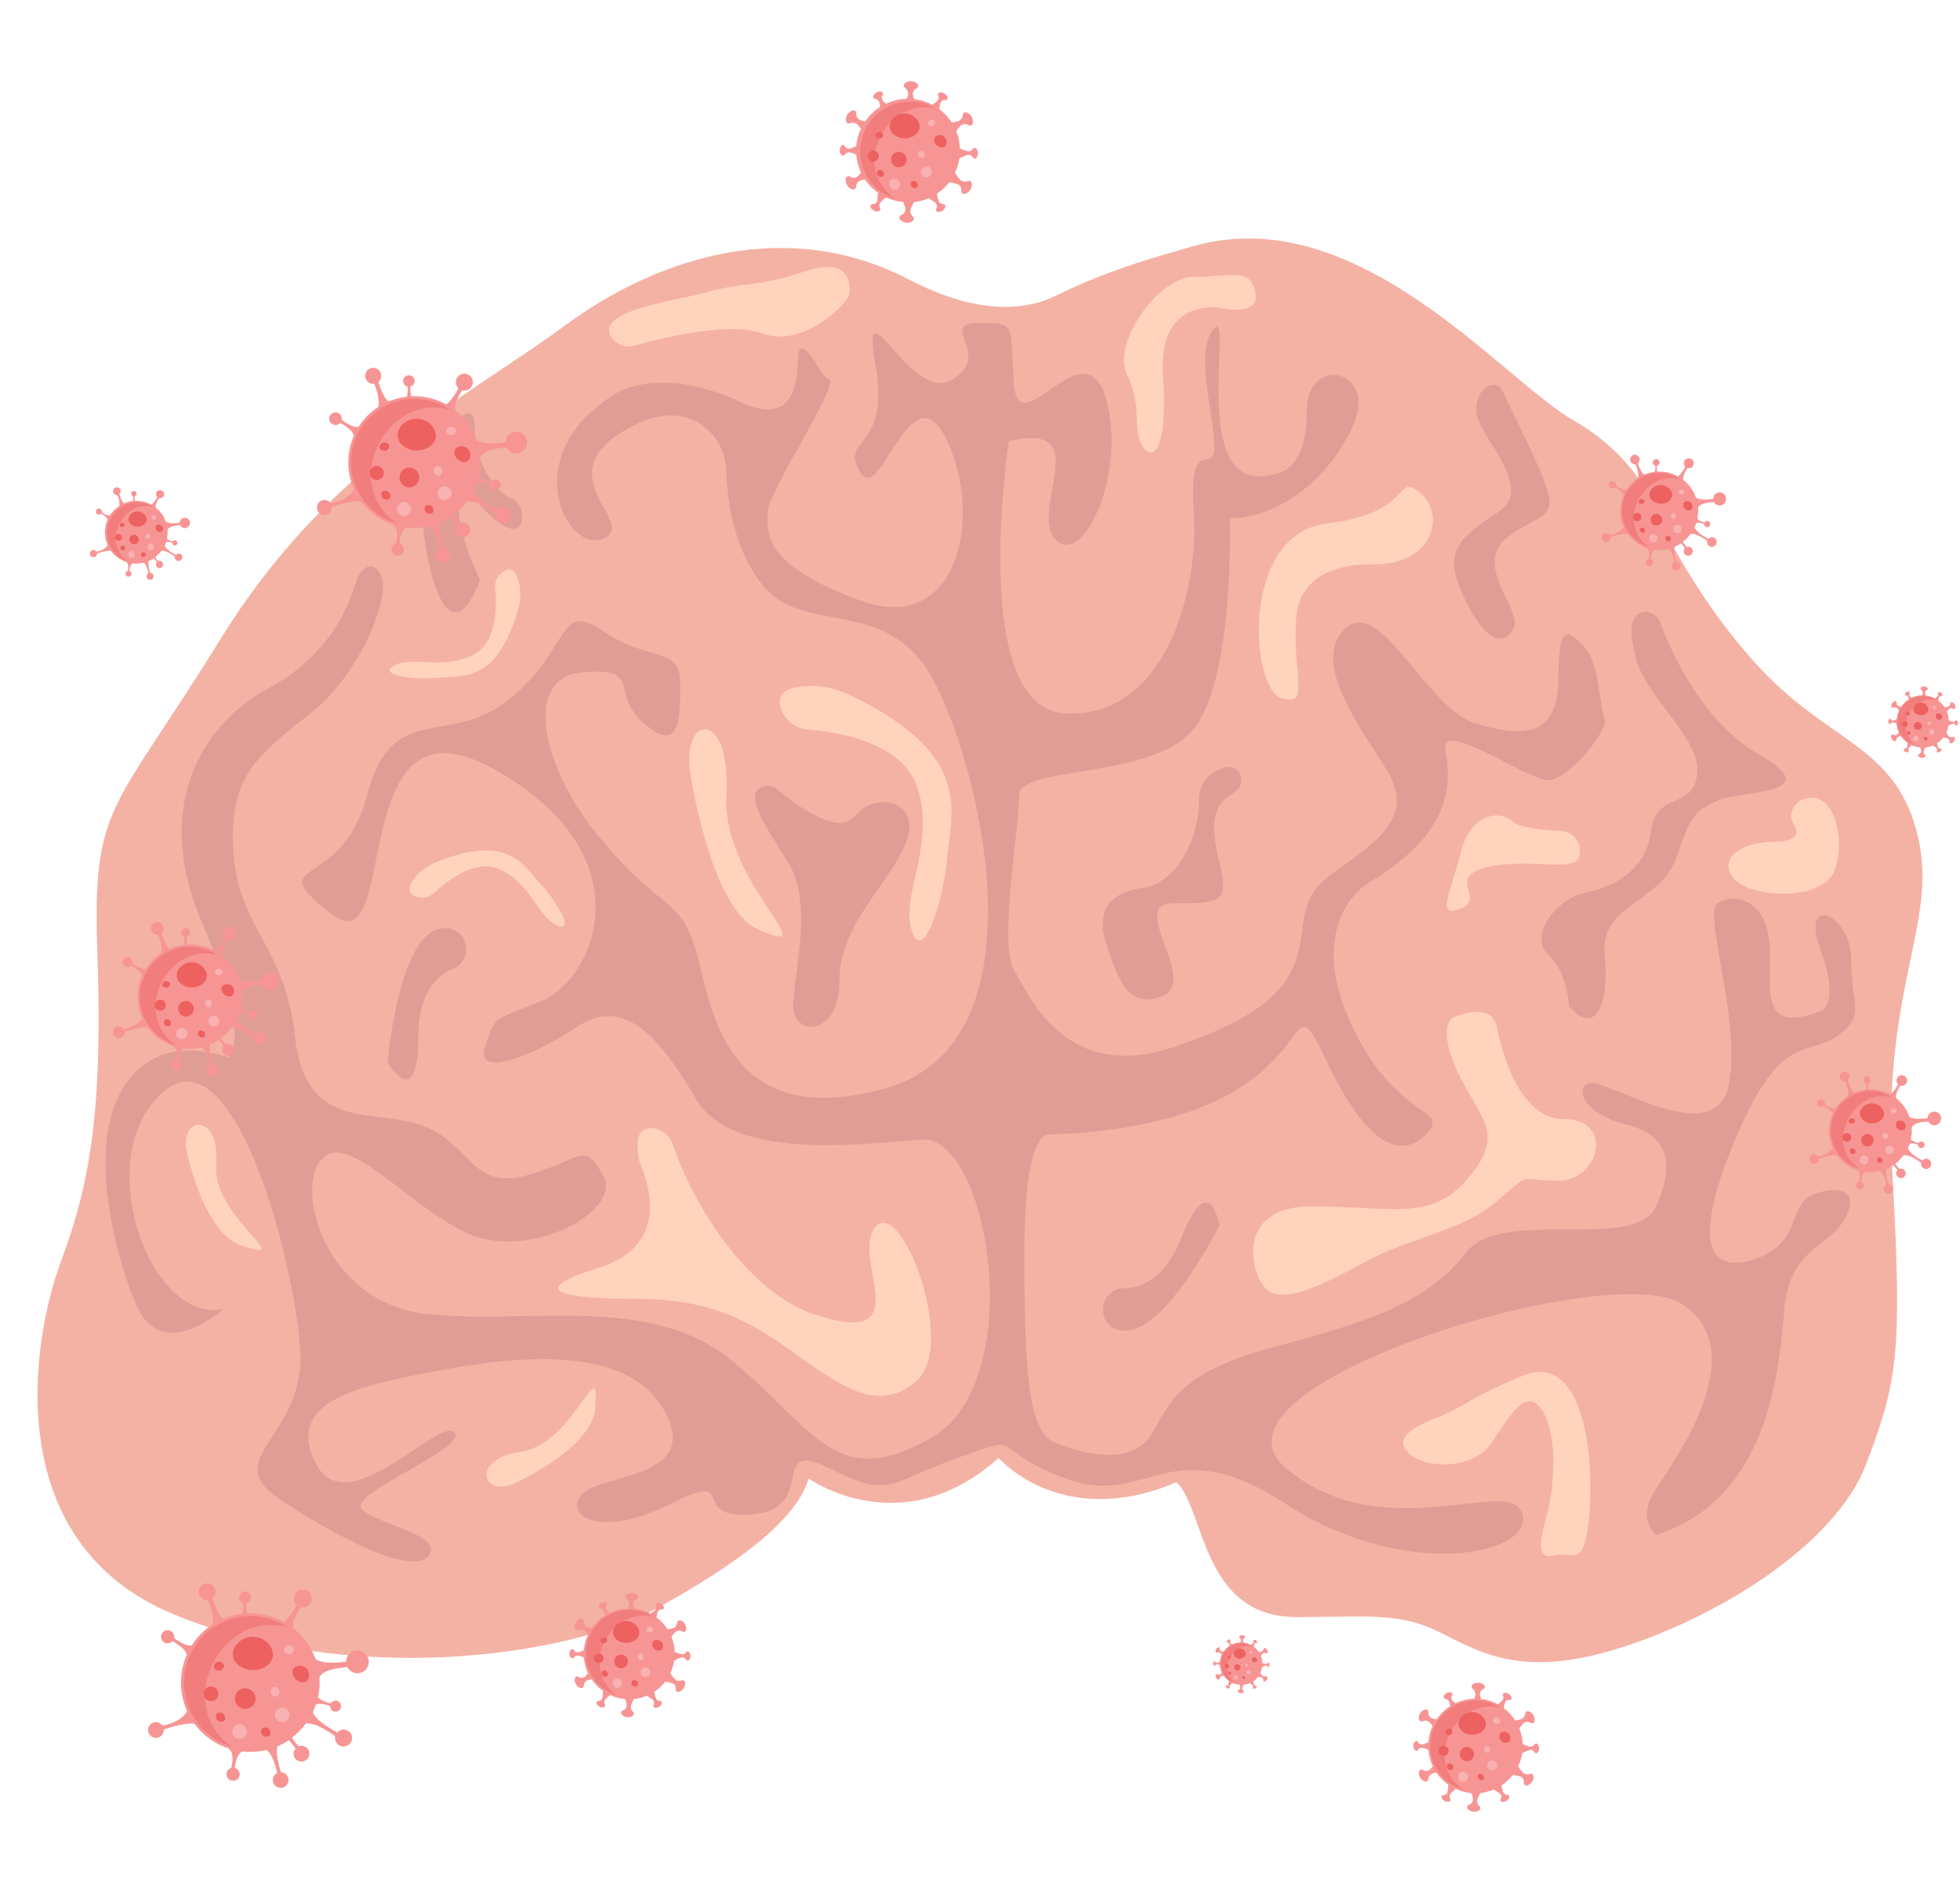 <svg xmlns="http://www.w3.org/2000/svg" viewBox="0 0 826.94 802.05"><defs><style>.cls-1{fill:#f4b2a4;}.cls-2{fill:#e09d95;}.cls-3{fill:#ffd3bc;}.cls-4{fill:#f79594;}.cls-5{fill:#f27d7d;}.cls-6{fill:#ed6160;}.cls-7{fill:#f9b1b2;}</style></defs><title>cerebro</title><g id="organos_ai" data-name="organos ai"><path class="cls-1" d="M492.55,107.05c-16.15,4.66-32.06,10.25-47.11,17.72-10.73,5.34-30.87,9.4-62-6.85-49.84-26-104-10.84-145.18,19.5S138.57,195.92,93.07,269.6s-54.18,69.33-52,132.17-2.17,95.34-15.17,130S-.11,651,73.56,681.29,239.33,699.71,278.33,678s58.5-39,62.84-54.17c0,0,39,28.17,80.17-8.66,0,0,26,30.33,73.67,10.83,0,0,2.17-4.33,8.67,13s13,43.34,43.34,43.34,43.33-2.17,60.67,6.5,34.67,19.5,75.84,6.5,91-43.34,104-78,15.16-45.5,10.83-123.51,19.5-104,10.83-140.84-34.66-39-62.83-67.17-45.51-65-45.51-65-6.5-26-36.83-43.33-91-93.18-160.35-73.68Z"/><path class="cls-2" d="M306.46,199.19A25,25,0,0,0,297,179.94c-6.77-5.14-17.61-7.85-33.86,1.9-32.5,19.5,6.5,39-8.67,45.5s-36.83-34.67,4.34-60.67c0,0,17.33-13,52,2.17,0,0,15.17,8.67,21.67,0s2.17-23.84,6.5-21.67,6.5,10.83,10.84,13-26,47.67-26,56.34-2.16,21.67,39,36.83,52-34.66,36.83-67.17-28.17,28.17-36.83,13,13-8.66,6.5-45.5,15.16,17.33,32.5,6.5-6.5-23.83,10.83-23.83,13,0,15.17,26,30.34-26,39,6.5-10.83,71.5-21.66,58.5,17.33-49.83-19.51-41.17c0,0-17.33,112.68,23.84,114.84s56.34-49.83,54.17-84.5,8.67-15.17,8.67-28.17-8.67-41.17,0-49.84-13,75.84,28.17,60.67c0,0,10.83-2.16,10.83-26s30.34-17.33,19.5,6.5-32.5,39-52,39c0,0,2.17,67.17-15.17,88.84S430,322.68,430,335.68s-8.67,62.84-2.17,73.68S449.51,457,495,441.86s52-30.34,54.17-47.67,4.34-19.5,19.51-30.34,23.83-19.5,19.5-32.5-36.84-47.67-21.67-65,34.67,32.5,56.34,39,34.67,4.33,34.67-19.5,4.33-19.5,10.83-13,6.5,26,8.67,30.33-15.17,26-23.84,26-45.5-26-43.33-13,4.33,34.67-32.51,56.34c0,0-26,15.17-8.66,56.34s41.17,39,34.67,47.67S581.69,493.86,560,448.36s6.5,26-117,30.34c0,0-10.83-4.34-10.83,49.83s2.16,75.84,13,80.18,32.5,10.83,41.17-4.34,13-26,54.17-36.83,62.84-19.51,78-39,71.51,0,80.18-19.5,4.33-30.33-13-34.67S664,459.19,670.53,457s52,28.17,58.5,2.16-10.83-73.67-4.33-78,19.5-2.17,21.67,15.17-6.5,41.17,21.66,30.33c0,0,8.67-2.17,0-26s13-15.17,13,4.33,6.5,23.84-6.5,32.51S750.7,435.36,731.2,483,724.7,537.2,742,530.7s13-21.67,21.67-26,21.67-4.34,15.17,8.66-23.84,13-26,39-6.5,80.17-54.17,95.34c0,0-8.67-6.5,0-19.5s41.17-58.51,10.83-78-208,34.67-166.85,69.34S638,621.71,642.36,639s-49.84,28.17-99.68-4.33-58.5,2.16-93.17-10.84-15.17-19.5-45.5-8.66-28.17,17.33-54.17,4.33-4.34,17.33-32.51,19.5-4.33-19.5-34.67-4.33-45.5,4.33-36.83-4.34,49.83-6.5,34.67-34.67-60.67-23.83-95.34-17.33-65,13-52,39,52-19.5,58.51-13-45.51,26-39,32.5,34.67,10.84,28.17,19.51S144,649.88,118,632.54s10.84-26,8.67-62.84S98.48,433.19,68.15,461.36s-4.34,97.51,26,91c0,0-26,23.83-36.84-2.17s-26-86.67,8.67-104c0,0,10.83-6.5,30.34,0,0,0,10.83-6.5-10.84-56.33s0-84.51,28.17-99.68,34.67-39,36.84-45.5,8.66-8.67,10.83,0-8.67,39-30.34,56.33-34.66,26-32.5,58.51,21.67,39,26,78,30.34,30.33,52,36.83S198.16,502.53,222,496s23.84-15.17,32.5,0S222,532.87,196,519.87s-49.84-43.34-60.67-30.34,2.17,60.67,45.5,65S274,545.87,308.67,574s43.33,56.33,84.5,32.5S417,478.7,388.84,480.86s-80.17,8.67-95.34-17.33-30.34-43.34-49.84-30.34-43.34,21.67-39,8.67,2.16-10.83,23.83-19.5S274,361.69,209,324.85s-39,84.51-69.34,60.67,4.34-8.67,15.17-49.84,34.67-19.5,60.67-41.17,19.5-41.17,39-28.16S287,272.85,287,288s0,30.34-15.17,17.34,0-23.84-26-21.67-17.34,41.17,8.66,71.51,32.51,23.83,39,45.5,10.83,78,80.17,58.5,39-138.67,19.5-173.34-54.17-17.34-71.5-39C309.12,231.15,306.79,209.79,306.46,199.19Z"/><path class="cls-2" d="M185.83,391.86c10.75-2.45,15.27,12.76,5.11,17-6.67,2.8-14.45,10.05-14.45,28.63,0,32.5-13,10.83-13,10.83s4.33-52,21.67-56.34Z"/><path class="cls-2" d="M472.83,561.29c-10.89-1.71-9.46-17.52,1.56-17.72,7.24-.13,17.15-4,24-21.24,12-30.19,16.09-5.24,16.09-5.24s-23.3,46.69-41,44.3Z"/><path class="cls-2" d="M321.12,332.19a6.79,6.79,0,0,1,7.19,1.17c6.56,5.5,25.27,19.86,32.36,11,8.67-10.83,28.17-6.5,21.67,10.84s-28.17,34.67-28.17,58.5-19.5,23.84-19.5,10.83,8.66-43.33-2.17-60.67C323.17,348.93,313.84,335.61,321.12,332.19Z"/><path class="cls-2" d="M194.27,208.67c-1.42,4.39-1.81,14.52,8.22,36,0,0-8.67,26-17.33,6.5s-10.84-62.84,0-69.34,15.16-13,15.16,0c0,12.61,8.16,25.22,14.58,27.94a8.66,8.66,0,0,1,5,10.67c-3.15,8.94-17-6.42-22-12.48A2.09,2.09,0,0,0,194.27,208.67Z"/><path class="cls-2" d="M521.93,333.34a5.6,5.6,0,0,0-5.44-9.51c-4.88,1.57-10.64,5.28-10.64,14,0,15.17-8.67,34.67-23.84,36.84s-19.5,10.83-15.17,23.83,8.67,28.17,23.84,21.67-15.17-39,4.33-39,23.84,0,19.51-17.34-2.17-23.83,4.33-28.17A28.4,28.4,0,0,0,521.93,333.34Z"/><path class="cls-2" d="M633.69,164.5c-2.1-4.36-10.83-2.16-10.83,8.67s26,32.5,8.66,43.34-21.66,17.33-15.16,32.5,15.16,26,21.66,17.34-19.5-28.17,0-41.17S661.86,223,633.69,164.5Z"/><path class="cls-2" d="M691.37,259c3.3-2,7.64-.16,9,3.46,4.36,11.77,17.53,42.06,41.68,55.86,30.34,17.33-8.66,15.17-17.33,19.5s-10.84,4.33-17.34,23.84-32.5,19.5-30.33,41.17-4.34,34.67-15.17,21.66c0,0,0-13-8.67-21.66s4.34-23.84,15.17-26,26-8.66,28.17-26S713.86,342.18,716,327s-21.67-32.51-26-49.84C687.21,265.91,688.06,261.05,691.37,259Z"/><path class="cls-3" d="M329.44,298.91a13.35,13.35,0,0,0,11.72,8.94c12.42,1.06,38.94,5.42,45.51,23.5,8.67,23.84-6.5,45.5-2.17,60.67s13-8.67,15.17-30.33c2.08-20.74,10.1-43.45-40.46-68.15a38.89,38.89,0,0,0-20.17-4C332.88,290,327.29,292.2,329.44,298.91Z"/><path class="cls-3" d="M212.71,240.94a7.49,7.49,0,0,0-3.78,7.36c.65,7,.87,22.07-8.46,27.49-12.32,7.16-25.8.93-33.75,4.84S172.8,287,185,286c11.67-.91,25,1.27,33.65-29.13a21.78,21.78,0,0,0,.22-11.55C218,242,216.21,239.09,212.71,240.94Z"/><path class="cls-3" d="M175.14,378.19a7.5,7.5,0,0,0,8.14-1.51c5.12-4.78,16.92-14.19,26.92-10.12,13.2,5.36,16.52,19.84,24.47,23.74s1.28-8.68-6.93-17.74c-7.86-8.67-14.3-20.56-43.63-8.79a21.8,21.8,0,0,0-9.28,6.88C172.73,373.41,171.54,376.56,175.14,378.19Z"/><path class="cls-3" d="M291.33,327s8.67,56.33,28.17,65c30.74,13.66-15.17-19.5-13-56.34S287,301,291.33,327Z"/><path class="cls-3" d="M78.87,486.24s7,34.07,22.89,39.31c25,8.26-12.32-11.79-10.56-34.07S75.35,470.51,78.87,486.24Z"/><path class="cls-3" d="M217.79,625.61s31.66-14.44,33.25-31.05c2.51-26.19-8.76,14.64-30.87,17.87S203.24,632.53,217.79,625.61Z"/><path class="cls-3" d="M666.26,361.49a8.44,8.44,0,0,0-7.74-10.86c-7.37-.38-17.77-1.39-20.5-4.11-4.33-4.34-17.33-4.34-21.66,13s-10.84,28.17,0,23.83-6.5-13,10.83-17.33,36.84,2.17,39-4.33A1.59,1.59,0,0,0,666.26,361.49Z"/><path class="cls-3" d="M757.2,348.69s4.33,6.5-8.67,6.5-23.83,6.5-17.33,15.16,39,10.84,43.34-4.33-2.17-34.67-15.17-28.17C759.37,337.85,752.87,342.18,757.2,348.69Z"/><path class="cls-3" d="M257.81,142a8.89,8.89,0,0,0,10.12,3.8c11.35-3.17,40-10.25,53.74-5.1,17.33,6.5,36.83-13,36.83-17.34s0-15.16-19.5-8.66-26,4.33-41.17,8.66C284.56,127.13,251.38,130.92,257.81,142Z"/><path class="cls-3" d="M514.52,129.83s-26-4.33-23.84,28.17-4.33,36.84-8.67,30.34,0-17.34-6.5-30.34,13-41.17,28.17-41.17,23.84-4.33,26,6.5S514.52,129.83,514.52,129.83Z"/><path class="cls-3" d="M579.52,238.18S549.18,236,547,259.85s6.5,39-6.5,34.66-17.34-69.33,19.5-73.67,28.17-21.67,39-13S605.52,238.18,579.52,238.18Z"/><path class="cls-3" d="M269.66,489.53c.6,3,17.34,34.67-17.33,45.5s-8.67,13,15.17,13,41.17,4.34,62.83,19.51,39,30.33,56.34,15.16-6.5-78-17.33-65,19.5,52-26,36.83c-27-9-50.18-44.4-59.34-71.21a10.42,10.42,0,0,0-8.5-7.28C271.33,475.59,267.32,477.79,269.66,489.53Z"/><path class="cls-3" d="M631.52,433.19s6.5,39,28.17,39,15.17,26-2.16,26-10.84-4.34-26,8.66-36.83,15.17-56.33,26S540.52,550.2,534,543.7,521,509,553.52,509s49.84,6.5,65-10.83,8.67-23.84,0-39-10.83-28.16-4.33-30.33S629.36,424.52,631.52,433.19Z"/><path class="cls-3" d="M619.45,591.6a92,92,0,0,1-14.73,7.18c-6.93,2.72-14.73,7-12.2,12.09,4.33,8.67,28.17,10.84,36.84-2.16s15.17-23.84,21.67-13,4.33,32.51,2.16,41.17-6.5,21.67,2.17,19.51,13,6.5,15.17-17.34-2.17-69.34-28.17-58.5C630.35,585.54,623.43,589.16,619.45,591.6Z"/><path class="cls-4" d="M409.41,76.5a1.36,1.36,0,0,0-1.26,0,2.59,2.59,0,0,1-1,.16,2.93,2.93,0,0,1-2-.76,26.71,26.71,0,0,1-2.24-3,21.74,21.74,0,0,0,1.87-6.07,29,29,0,0,1,3.51-1.47,2.05,2.05,0,0,1,1.34.18,1.7,1.7,0,0,1,.72.71,1.1,1.1,0,0,0,.9.66c.69,0,1.37-1.07,1.35-2.32s-.74-2.2-1.43-2.18a1,1,0,0,0-.78.51,1.78,1.78,0,0,1-.55.51,2.17,2.17,0,0,1-1.53.36,25.51,25.51,0,0,1-3.3-1.17,21.81,21.81,0,0,0-1.56-7.27A20.83,20.83,0,0,1,405.33,53a2.75,2.75,0,0,1,1.7-.68,2.18,2.18,0,0,1,1.33.36,1.47,1.47,0,0,0,1.51.17c.81-.47.91-2.19.05-3.65s-2.35-2.12-3.16-1.64a1.35,1.35,0,0,0-.58,1.12,2.46,2.46,0,0,1-.32,1,2.89,2.89,0,0,1-1.57,1.45,18.89,18.89,0,0,1-2.75.56,21.63,21.63,0,0,0-5.25-5.65,18.31,18.31,0,0,1,.52-2.59,2,2,0,0,1,.88-1,1.58,1.58,0,0,1,1-.21,1.09,1.09,0,0,0,1-.4c.37-.59-.15-1.74-1.21-2.39s-2.24-.58-2.61,0a1,1,0,0,0,0,.93,1.88,1.88,0,0,1,.13.75,2.16,2.16,0,0,1-.53,1.47,19.43,19.43,0,0,1-2.08,1.64,21.71,21.71,0,0,0-7.65-2.4,13.77,13.77,0,0,1-.55-1.67,2.78,2.78,0,0,1,.3-1.81,2.27,2.27,0,0,1,1-.95,1.48,1.48,0,0,0,.93-1.2c0-.95-1.41-1.92-3.1-1.93s-3,.92-3,1.86a1.35,1.35,0,0,0,.67,1.07,2.68,2.68,0,0,1,.68.78,3,3,0,0,1,.43,2.1,14,14,0,0,1-.53,1.6,22,22,0,0,0-8.66,2.06,13.78,13.78,0,0,1-1.43-1.26,2.06,2.06,0,0,1-.46-1.26,1.61,1.61,0,0,1,.29-1,1.09,1.09,0,0,0,.16-1.1c-.33-.6-1.59-.71-2.68-.11s-1.6,1.68-1.26,2.29a1,1,0,0,0,.81.44A1.83,1.83,0,0,1,370,42a2.14,2.14,0,0,1,1,1.18,13,13,0,0,1,.34,1.91,21.93,21.93,0,0,0-6.26,6.08,16.35,16.35,0,0,1-2.08-.47,2.76,2.76,0,0,1-1.41-1.19,2.21,2.21,0,0,1-.29-1.34,1.49,1.49,0,0,0-.55-1.42c-.8-.49-2.37.22-3.26,1.66s-.77,3.07,0,3.57a1.34,1.34,0,0,0,1.26,0,2.53,2.53,0,0,1,1-.18,2.9,2.9,0,0,1,2,.72,16.69,16.69,0,0,1,1.5,1.79,21.56,21.56,0,0,0-2,7.42,18.84,18.84,0,0,1-2.64,1,2,2,0,0,1-1.33-.19,1.57,1.57,0,0,1-.71-.71,1.09,1.09,0,0,0-.9-.67c-.69,0-1.38,1.06-1.37,2.31s.72,2.2,1.41,2.19a1,1,0,0,0,.78-.5,1.94,1.94,0,0,1,.56-.51,2.18,2.18,0,0,1,1.53-.35,19.45,19.45,0,0,1,2.67.94,22.09,22.09,0,0,0,2,7.55,15.58,15.58,0,0,1-1.28,1.53,2.78,2.78,0,0,1-1.7.7,2.3,2.3,0,0,1-1.33-.34,1.49,1.49,0,0,0-1.51-.17c-.81.49-.89,2.2,0,3.66s2.38,2.09,3.18,1.6a1.32,1.32,0,0,0,.57-1.13,2.39,2.39,0,0,1,.31-1,3,3,0,0,1,1.55-1.46,14.87,14.87,0,0,1,1.92-.44,21.6,21.6,0,0,0,5.46,5.54,25.77,25.77,0,0,1-.33,3.44,2.06,2.06,0,0,1-.78,1.1,1.61,1.61,0,0,1-1,.3,1.09,1.09,0,0,0-1,.49c-.31.61.31,1.71,1.42,2.27s2.29.38,2.6-.24a1,1,0,0,0-.09-.92,1.9,1.9,0,0,1-.2-.74,2.16,2.16,0,0,1,.39-1.51,24.12,24.12,0,0,1,2.37-2.2,21.63,21.63,0,0,0,7.28,1.94A20.66,20.66,0,0,1,382,88a2.8,2.8,0,0,1-.46,1.78,2.22,2.22,0,0,1-1.08.85,1.51,1.51,0,0,0-1,1.11c-.09.94,1.23,2,2.92,2.21s3.1-.64,3.19-1.58a1.36,1.36,0,0,0-.56-1.13,2.33,2.33,0,0,1-.61-.84,3,3,0,0,1-.24-2.12,25.64,25.64,0,0,1,1.44-3,22,22,0,0,0,6.16-1.6,25.31,25.31,0,0,1,2.95,2,2.07,2.07,0,0,1,.58,1.22,1.61,1.61,0,0,1-.21,1,1.08,1.08,0,0,0-.06,1.12c.38.57,1.64.57,2.68-.13s1.44-1.81,1.06-2.38a1,1,0,0,0-.85-.38,1.73,1.73,0,0,1-.74-.19A2.18,2.18,0,0,1,396,84.83a23.41,23.41,0,0,1-.75-3.09,21.67,21.67,0,0,0,5.23-4.86,23.27,23.27,0,0,1,3.46.77,2.73,2.73,0,0,1,1.38,1.22,2.29,2.29,0,0,1,.27,1.34,1.48,1.48,0,0,0,.51,1.43c.79.52,2.37-.16,3.29-1.58S410.2,77,409.41,76.5Z"/><path class="cls-5" d="M372.27,56.06c5-8.32,13.82-12.56,22.73-10-.28-.19-.57-.37-.86-.54a21,21,0,0,0-21.7,35.93,21.49,21.49,0,0,0,5,2.19C368.2,77.47,366.45,65.69,372.27,56.06Z"/><path class="cls-6" d="M388,53.56c-.08,2.75-3,4.9-6.46,4.81s-6.26-2.4-6.19-5.15,3-5.45,6.47-5.36S388.05,50.8,388,53.56Z"/><path class="cls-6" d="M398.85,61.56c-.84.92-2.48.8-3.65-.27a2.63,2.63,0,0,1-.6-3.62,2.91,2.91,0,0,1,4.25,3.89Z"/><path class="cls-6" d="M386.9,79.05a1.7,1.7,0,0,1-2.44-2.24,1.67,1.67,0,0,1,2.44,2.24Z"/><path class="cls-7" d="M388.14,63.55A1.53,1.53,0,0,1,390,64.64a1.51,1.51,0,0,1-.64,2,1.67,1.67,0,0,1-1.17-3.1Z"/><path class="cls-6" d="M372.61,74.35a1.7,1.7,0,0,1-2.42-2.26,1.67,1.67,0,0,1,2.42,2.26Z"/><path class="cls-7" d="M394.67,51.73a1.71,1.71,0,0,1-3.27.55,1.67,1.67,0,0,1,3.27-.55Z"/><path class="cls-6" d="M372.6,56.93a1.71,1.71,0,0,1-3.27.55,1.67,1.67,0,0,1,3.27-.55Z"/><circle class="cls-6" cx="379.23" cy="67.32" r="3.27"/><circle class="cls-6" cx="368.46" cy="65.83" r="2.32"/><circle class="cls-7" cx="377.47" cy="77.75" r="2.32"/><circle class="cls-7" cx="390.88" cy="72.5" r="2.32"/><path class="cls-4" d="M288.56,709.11a1.2,1.2,0,0,0-1.11,0,2.27,2.27,0,0,1-.9.14,2.61,2.61,0,0,1-1.75-.67,23,23,0,0,1-2-2.6,19,19,0,0,0,1.65-5.33,23.6,23.6,0,0,1,3.08-1.29,1.85,1.85,0,0,1,1.18.15,1.47,1.47,0,0,1,.63.63,1,1,0,0,0,.79.58c.6,0,1.2-1,1.18-2s-.65-1.93-1.25-1.92a.85.85,0,0,0-.68.45,1.76,1.76,0,0,1-.49.45,1.94,1.94,0,0,1-1.34.32,22.27,22.27,0,0,1-2.9-1,19.14,19.14,0,0,0-1.37-6.39,19.25,19.25,0,0,1,1.67-2,2.51,2.51,0,0,1,1.5-.6,2.05,2.05,0,0,1,1.17.32,1.3,1.3,0,0,0,1.32.16c.72-.42.8-1.93.05-3.22s-2.07-1.86-2.78-1.44a1.17,1.17,0,0,0-.51,1,2.07,2.07,0,0,1-.28.87,2.56,2.56,0,0,1-1.37,1.27,16.53,16.53,0,0,1-2.43.49,19,19,0,0,0-4.61-5,17.88,17.88,0,0,1,.46-2.27,1.77,1.77,0,0,1,.77-.9,1.44,1.44,0,0,1,.86-.19,1,1,0,0,0,.92-.35c.32-.51-.14-1.52-1.06-2.1s-2-.51-2.3,0a.91.91,0,0,0,0,.82,1.46,1.46,0,0,1,.11.66,1.85,1.85,0,0,1-.46,1.29,16.3,16.3,0,0,1-1.83,1.44,18.8,18.8,0,0,0-6.72-2.11,12.13,12.13,0,0,1-.48-1.47,2.4,2.4,0,0,1,.26-1.59,1.94,1.94,0,0,1,.87-.83,1.31,1.31,0,0,0,.82-1.06c0-.83-1.24-1.68-2.73-1.69s-2.66.81-2.66,1.63a1.16,1.16,0,0,0,.58,1,2.18,2.18,0,0,1,.6.68,2.61,2.61,0,0,1,.38,1.84,12.1,12.1,0,0,1-.47,1.41,19.31,19.31,0,0,0-7.61,1.81,12.17,12.17,0,0,1-1.25-1.11,1.76,1.76,0,0,1-.41-1.11,1.41,1.41,0,0,1,.25-.84,1,1,0,0,0,.15-1c-.3-.53-1.4-.63-2.36-.1s-1.4,1.48-1.11,2a.87.87,0,0,0,.71.39,1.53,1.53,0,0,1,.63.22,1.86,1.86,0,0,1,.91,1,13.2,13.2,0,0,1,.3,1.68,19,19,0,0,0-5.5,5.33,14.57,14.57,0,0,1-1.84-.4,2.48,2.48,0,0,1-1.23-1,2,2,0,0,1-.26-1.18,1.31,1.31,0,0,0-.48-1.25c-.7-.43-2.08.2-2.86,1.46s-.68,2.7,0,3.13a1.18,1.18,0,0,0,1.11,0,2.28,2.28,0,0,1,.9-.16,2.64,2.64,0,0,1,1.77.63,15.8,15.8,0,0,1,1.31,1.58,18.83,18.83,0,0,0-1.72,6.52,19.32,19.32,0,0,1-2.32.91,1.82,1.82,0,0,1-1.17-.17,1.45,1.45,0,0,1-.63-.62,1,1,0,0,0-.78-.59c-.61,0-1.22.93-1.21,2s.64,1.93,1.24,1.93a.9.9,0,0,0,.69-.45,1.63,1.63,0,0,1,.49-.45,1.88,1.88,0,0,1,1.34-.3,17.72,17.72,0,0,1,2.35.82,19.41,19.41,0,0,0,1.77,6.64,12.27,12.27,0,0,1-1.13,1.34,2.47,2.47,0,0,1-1.49.62,1.92,1.92,0,0,1-1.16-.31,1.31,1.31,0,0,0-1.33-.14c-.71.43-.78,1.94,0,3.21s2.09,1.84,2.8,1.41a1.19,1.19,0,0,0,.5-1,2.09,2.09,0,0,1,.26-.87,2.63,2.63,0,0,1,1.37-1.29,14.64,14.64,0,0,1,1.69-.39,19.13,19.13,0,0,0,4.79,4.88,23.4,23.4,0,0,1-.28,3,1.79,1.79,0,0,1-.69,1,1.4,1.4,0,0,1-.84.27.93.93,0,0,0-.88.43c-.28.54.27,1.5,1.24,2s2,.32,2.29-.22a.88.88,0,0,0-.08-.81,1.46,1.46,0,0,1-.17-.64,1.92,1.92,0,0,1,.34-1.34,20.43,20.43,0,0,1,2.08-1.93,19.08,19.08,0,0,0,6.4,1.71,18.64,18.64,0,0,1,.59,2.36,2.53,2.53,0,0,1-.4,1.57,2,2,0,0,1-1,.75,1.29,1.29,0,0,0-.91,1c-.09.83,1.08,1.79,2.56,1.94s2.72-.56,2.81-1.39a1.18,1.18,0,0,0-.5-1,2.18,2.18,0,0,1-.53-.74,2.55,2.55,0,0,1-.21-1.86,20.47,20.47,0,0,1,1.26-2.66,19.18,19.18,0,0,0,5.41-1.4,23.09,23.09,0,0,1,2.6,1.79,1.82,1.82,0,0,1,.5,1.07,1.41,1.41,0,0,1-.18.87,1,1,0,0,0,0,1c.33.5,1.44.5,2.35-.11s1.27-1.6.93-2.1a.87.87,0,0,0-.74-.33,1.6,1.6,0,0,1-.65-.16,1.88,1.88,0,0,1-1-1,18,18,0,0,1-.66-2.71,19.32,19.32,0,0,0,4.59-4.27,22.44,22.44,0,0,1,3,.67,2.47,2.47,0,0,1,1.21,1.07,2,2,0,0,1,.24,1.19,1.28,1.28,0,0,0,.45,1.25c.69.46,2.08-.14,2.89-1.39S289.25,709.56,288.56,709.11Z"/><path class="cls-5" d="M255.93,691.15c4.41-7.31,12.14-11,20-8.75-.25-.17-.5-.33-.76-.48a18.44,18.44,0,1,0-14.66,33.49C252.36,710,250.82,699.61,255.93,691.15Z"/><path class="cls-6" d="M269.73,689c-.06,2.41-2.6,4.31-5.67,4.23s-5.51-2.11-5.44-4.53,2.61-4.79,5.68-4.71S269.79,686.54,269.73,689Z"/><path class="cls-6" d="M279.29,696a2.61,2.61,0,0,1-3.74-3.42,2.56,2.56,0,0,1,3.74,3.42Z"/><path class="cls-6" d="M268.79,711.35a1.49,1.49,0,0,1-2.15-2,1.47,1.47,0,0,1,2.15,2Z"/><path class="cls-7" d="M269.87,697.74a1.5,1.5,0,0,1,1,2.72,1.47,1.47,0,0,1-1-2.72Z"/><path class="cls-6" d="M256.23,707.22a1.49,1.49,0,0,1-2.13-2,1.47,1.47,0,0,1,2.13,2Z"/><path class="cls-7" d="M275.61,687.35a1.34,1.34,0,0,1-1.25,1.37,1.32,1.32,0,0,1-1.62-.89,1.47,1.47,0,0,1,2.87-.48Z"/><path class="cls-6" d="M256.22,691.92a1.5,1.5,0,0,1-2.87.49,1.41,1.41,0,0,1,1.22-1.5A1.44,1.44,0,0,1,256.22,691.92Z"/><circle class="cls-6" cx="262.04" cy="701.05" r="2.88"/><circle class="cls-6" cx="252.58" cy="699.74" r="2.03"/><circle class="cls-7" cx="260.49" cy="710.21" r="2.03"/><circle class="cls-7" cx="272.28" cy="705.6" r="2.03"/><path class="cls-4" d="M534.41,707.3a.56.56,0,0,0-.52,0,1,1,0,0,1-.42.07,1.23,1.23,0,0,1-.82-.31,12,12,0,0,1-.92-1.21,8.75,8.75,0,0,0,.77-2.49,12.87,12.87,0,0,1,1.44-.6.81.81,0,0,1,.54.08.63.63,0,0,1,.3.28.42.42,0,0,0,.37.27c.28,0,.56-.43.55-.94s-.3-.9-.59-.9a.38.38,0,0,0-.31.21.66.66,0,0,1-.23.21.85.85,0,0,1-.63.15,11,11,0,0,1-1.34-.48,9.24,9.24,0,0,0-.64-3,8.28,8.28,0,0,1,.78-.95,1.15,1.15,0,0,1,.69-.28,1,1,0,0,1,.55.15.6.6,0,0,0,.61.07c.34-.19.38-.9,0-1.5s-1-.86-1.3-.67a.58.58,0,0,0-.24.46,1.14,1.14,0,0,1-.12.41,1.27,1.27,0,0,1-.65.59,8.79,8.79,0,0,1-1.13.23,9,9,0,0,0-2.14-2.31,6.37,6.37,0,0,1,.21-1.06.84.84,0,0,1,.36-.42.7.7,0,0,1,.4-.09.46.46,0,0,0,.43-.16c.15-.24-.07-.71-.5-1s-.92-.24-1.07,0a.42.42,0,0,0,0,.38.81.81,0,0,1,0,.31.83.83,0,0,1-.22.6,6.47,6.47,0,0,1-.85.67,9,9,0,0,0-3.13-1,5.12,5.12,0,0,1-.22-.68,1.13,1.13,0,0,1,.12-.74.84.84,0,0,1,.4-.39.64.64,0,0,0,.39-.49c0-.39-.58-.79-1.27-.79s-1.24.37-1.25.76a.55.55,0,0,0,.28.44.94.94,0,0,1,.27.32,1.18,1.18,0,0,1,.18.85,6.29,6.29,0,0,1-.22.66,9.05,9.05,0,0,0-3.54.84,4.8,4.8,0,0,1-.58-.51.85.85,0,0,1-.2-.52.75.75,0,0,1,.12-.39.45.45,0,0,0,.07-.46c-.14-.24-.65-.29-1.1,0s-.65.69-.51.93a.39.39,0,0,0,.33.19.77.77,0,0,1,.29.1.84.84,0,0,1,.42.48,6.3,6.3,0,0,1,.14.78,9,9,0,0,0-2.56,2.49,5.87,5.87,0,0,1-.85-.19,1.14,1.14,0,0,1-.58-.49.92.92,0,0,1-.12-.54.65.65,0,0,0-.22-.59c-.33-.2-1,.09-1.34.68s-.31,1.26,0,1.46a.56.56,0,0,0,.52,0,1,1,0,0,1,.42-.08,1.25,1.25,0,0,1,.82.29,6.16,6.16,0,0,1,.61.74,9,9,0,0,0-.8,3,8.93,8.93,0,0,1-1.08.42.81.81,0,0,1-.54-.08.7.7,0,0,1-.3-.29.43.43,0,0,0-.36-.27c-.28,0-.57.43-.56.94s.29.9.58.9a.39.39,0,0,0,.31-.2.76.76,0,0,1,.23-.21.88.88,0,0,1,.63-.15,8.79,8.79,0,0,1,1.09.39,9,9,0,0,0,.83,3.09,5.62,5.62,0,0,1-.53.62,1.1,1.1,0,0,1-.69.29.91.91,0,0,1-.55-.14.6.6,0,0,0-.61-.07c-.33.2-.37.9,0,1.5s1,.86,1.3.66a.57.57,0,0,0,.23-.47,1,1,0,0,1,.13-.4,1.16,1.16,0,0,1,.63-.6,6.93,6.93,0,0,1,.79-.18,9.07,9.07,0,0,0,2.23,2.27,9.41,9.41,0,0,1-.13,1.4.81.81,0,0,1-.32.45.68.68,0,0,1-.39.13.42.42,0,0,0-.41.2c-.13.25.12.7.58.93s.94.15,1.06-.1a.4.4,0,0,0,0-.38.61.61,0,0,1-.08-.3A.82.82,0,0,1,519,711a9.69,9.69,0,0,1,1-.9,8.67,8.67,0,0,0,3,.79,9.07,9.07,0,0,1,.27,1.11,1.07,1.07,0,0,1-.19.72.85.85,0,0,1-.44.35.63.63,0,0,0-.42.46c0,.38.5.83,1.19.9s1.27-.26,1.31-.64a.55.55,0,0,0-.23-.47.94.94,0,0,1-.25-.34,1.2,1.2,0,0,1-.1-.87,9.94,9.94,0,0,1,.59-1.24,8.75,8.75,0,0,0,2.52-.65,12.68,12.68,0,0,1,1.21.83.85.85,0,0,1,.23.5.66.66,0,0,1-.08.41.44.44,0,0,0,0,.45c.16.24.68.24,1.1,0s.59-.74.43-1a.38.38,0,0,0-.34-.15.73.73,0,0,1-.3-.07.93.93,0,0,1-.47-.45,9,9,0,0,1-.3-1.26,8.92,8.92,0,0,0,2.13-2,10.15,10.15,0,0,1,1.42.31,1.18,1.18,0,0,1,.57.5,1,1,0,0,1,.11.55.59.59,0,0,0,.21.59c.32.21,1-.07,1.34-.65S534.73,707.51,534.41,707.3Z"/><path class="cls-5" d="M519.21,698.93c2-3.4,5.65-5.13,9.3-4.07l-.35-.23a8.59,8.59,0,1,0-8.88,14.71,8.88,8.88,0,0,0,2.05.9C517.54,707.7,516.83,702.88,519.21,698.93Z"/><path class="cls-6" d="M525.63,697.91a2.66,2.66,0,0,1-5.17-.14,2.61,2.61,0,0,1,5.17.14Z"/><path class="cls-6" d="M530.09,701.19a1.21,1.21,0,0,1-1.74-1.59,1.14,1.14,0,0,1,1.56,0A1.17,1.17,0,0,1,530.09,701.19Z"/><path class="cls-6" d="M525.2,708.34a.69.69,0,0,1-1-.91.66.66,0,0,1,.9,0A.67.67,0,0,1,525.2,708.34Z"/><path class="cls-7" d="M525.7,702a.62.62,0,0,1,.74.45.61.61,0,0,1-.26.82.65.65,0,0,1-.79-.42A.68.68,0,0,1,525.7,702Z"/><path class="cls-6" d="M519.35,706.42a.7.7,0,0,1-1-.92.69.69,0,0,1,1,.92Z"/><path class="cls-7" d="M528.37,697.16a.62.62,0,0,1-.58.64.61.61,0,0,1-.75-.41.68.68,0,0,1,1.33-.23Z"/><path class="cls-6" d="M519.34,699.29a.7.7,0,0,1-1.34.23.68.68,0,0,1,.57-.7A.67.67,0,0,1,519.34,699.29Z"/><circle class="cls-6" cx="522.05" cy="703.55" r="1.34"/><circle class="cls-6" cx="517.65" cy="702.94" r="0.95"/><circle class="cls-7" cx="521.33" cy="707.81" r="0.95"/><circle class="cls-7" cx="526.82" cy="705.66" r="0.95"/><path class="cls-4" d="M646.43,748.53a1.22,1.22,0,0,0-1.15,0,2.32,2.32,0,0,1-.94.15,2.67,2.67,0,0,1-1.82-.7,24.48,24.48,0,0,1-2-2.7,19.66,19.66,0,0,0,1.71-5.53,25.47,25.47,0,0,1,3.2-1.34,1.89,1.89,0,0,1,1.22.16,1.46,1.46,0,0,1,.65.65,1,1,0,0,0,.83.6c.63,0,1.25-1,1.23-2.11s-.68-2-1.31-2a.9.9,0,0,0-.7.47,1.77,1.77,0,0,1-.51.47,2,2,0,0,1-1.39.33,24.58,24.58,0,0,1-3-1.07,20.13,20.13,0,0,0-1.42-6.64,20.46,20.46,0,0,1,1.74-2.12,2.51,2.51,0,0,1,1.55-.62,2,2,0,0,1,1.21.33,1.36,1.36,0,0,0,1.38.16c.74-.44.83-2,0-3.34s-2.14-1.92-2.88-1.49a1.25,1.25,0,0,0-.53,1,2.12,2.12,0,0,1-.29.9,2.67,2.67,0,0,1-1.43,1.32,18.42,18.42,0,0,1-2.51.51,19.65,19.65,0,0,0-4.79-5.15,16.82,16.82,0,0,1,.47-2.36,1.93,1.93,0,0,1,.8-.94,1.49,1.49,0,0,1,.9-.19,1,1,0,0,0,1-.37c.34-.53-.14-1.58-1.1-2.18s-2.05-.53-2.38,0a.92.92,0,0,0,0,.84,1.48,1.48,0,0,1,.12.69,2,2,0,0,1-.48,1.34,17.62,17.62,0,0,1-1.89,1.49,20.1,20.1,0,0,0-7-2.19,12.76,12.76,0,0,1-.49-1.52,2.51,2.51,0,0,1,.27-1.65,2,2,0,0,1,.9-.87,1.34,1.34,0,0,0,.85-1.09c0-.86-1.28-1.75-2.83-1.76s-2.76.84-2.77,1.7a1.22,1.22,0,0,0,.61,1,2.26,2.26,0,0,1,.62.72,2.64,2.64,0,0,1,.39,1.91,12.07,12.07,0,0,1-.48,1.46,20,20,0,0,0-7.9,1.88,12.14,12.14,0,0,1-1.3-1.15,1.87,1.87,0,0,1-.43-1.15,1.52,1.52,0,0,1,.27-.88,1,1,0,0,0,.15-1c-.31-.55-1.45-.65-2.45-.1s-1.46,1.53-1.15,2.08a.89.89,0,0,0,.74.41,1.54,1.54,0,0,1,.65.23,2,2,0,0,1,.94,1.08,12.22,12.22,0,0,1,.31,1.74,19.92,19.92,0,0,0-5.71,5.54,15,15,0,0,1-1.9-.42,2.54,2.54,0,0,1-1.28-1.09,2,2,0,0,1-.27-1.22,1.37,1.37,0,0,0-.5-1.3c-.73-.45-2.16.2-3,1.52s-.71,2.79,0,3.25a1.26,1.26,0,0,0,1.15,0,2.26,2.26,0,0,1,.93-.17,2.72,2.72,0,0,1,1.84.65,15.67,15.67,0,0,1,1.36,1.64,19.76,19.76,0,0,0-1.78,6.77,18.14,18.14,0,0,1-2.41.94,1.84,1.84,0,0,1-1.22-.17,1.51,1.51,0,0,1-.65-.65,1,1,0,0,0-.81-.61c-.63,0-1.26,1-1.25,2.11s.66,2,1.29,2a.89.89,0,0,0,.71-.46,1.77,1.77,0,0,1,.51-.47,2,2,0,0,1,1.39-.31,19.63,19.63,0,0,1,2.44.85,20.13,20.13,0,0,0,1.84,6.89,15.16,15.16,0,0,1-1.17,1.4,2.62,2.62,0,0,1-1.55.64,2.08,2.08,0,0,1-1.21-.32,1.36,1.36,0,0,0-1.38-.15c-.74.44-.81,2,0,3.34s2.16,1.9,2.9,1.46a1.24,1.24,0,0,0,.51-1,2.2,2.2,0,0,1,.28-.9,2.75,2.75,0,0,1,1.42-1.34,11.65,11.65,0,0,1,1.75-.4,19.77,19.77,0,0,0,5,5.06,23.11,23.11,0,0,1-.3,3.13,1.84,1.84,0,0,1-.71,1,1.51,1.51,0,0,1-.88.28,1,1,0,0,0-.91.44c-.28.57.28,1.57,1.29,2.08s2.09.34,2.38-.22a.89.89,0,0,0-.09-.84,1.76,1.76,0,0,1-.18-.67,2,2,0,0,1,.36-1.39,22,22,0,0,1,2.16-2,20,20,0,0,0,6.64,1.77,17.48,17.48,0,0,1,.62,2.45,2.62,2.62,0,0,1-.42,1.63,2.07,2.07,0,0,1-1,.77,1.37,1.37,0,0,0-1,1c-.09.85,1.12,1.85,2.66,2s2.82-.58,2.91-1.44a1.2,1.2,0,0,0-.51-1,2.39,2.39,0,0,1-.56-.77,2.68,2.68,0,0,1-.21-1.93,21.39,21.39,0,0,1,1.31-2.76,19.84,19.84,0,0,0,5.61-1.46,24,24,0,0,1,2.7,1.86,1.91,1.91,0,0,1,.53,1.11,1.56,1.56,0,0,1-.19.9,1,1,0,0,0-.06,1c.35.52,1.5.52,2.44-.11s1.32-1.66,1-2.18a.87.87,0,0,0-.77-.34,1.63,1.63,0,0,1-.68-.17,2,2,0,0,1-1-1,20.94,20.94,0,0,1-.68-2.82,20,20,0,0,0,4.77-4.43,22.5,22.5,0,0,1,3.16.69,2.56,2.56,0,0,1,1.25,1.12,2,2,0,0,1,.24,1.23,1.37,1.37,0,0,0,.47,1.3c.72.47,2.16-.15,3-1.45S647.15,749,646.43,748.53Z"/><path class="cls-5" d="M612.55,729.88c4.58-7.58,12.6-11.45,20.73-9.09-.25-.17-.51-.33-.78-.49a19.14,19.14,0,1,0-19.79,32.77,19.53,19.53,0,0,0,4.56,2C608.84,749.41,607.25,738.67,612.55,729.88Z"/><path class="cls-6" d="M626.88,727.6c-.07,2.51-2.7,4.48-5.89,4.39s-5.71-2.18-5.65-4.69,2.72-5,5.9-4.89S627,725.09,626.88,727.6Z"/><path class="cls-6" d="M636.8,734.9a2.7,2.7,0,0,1-3.88-3.54,2.65,2.65,0,0,1,3.88,3.54Z"/><path class="cls-6" d="M625.9,750.85a1.55,1.55,0,0,1-2.23-2,1.52,1.52,0,0,1,2.23,2Z"/><path class="cls-7" d="M627,736.72a1.56,1.56,0,0,1,1.07,2.83,1.53,1.53,0,0,1-1.07-2.83Z"/><path class="cls-6" d="M612.86,746.57a1.37,1.37,0,0,1-1.91-.16,1.39,1.39,0,0,1-.3-1.9,1.52,1.52,0,0,1,2.21,2.06Z"/><path class="cls-7" d="M633,725.93a1.55,1.55,0,0,1-3,.5,1.52,1.52,0,0,1,3-.5Z"/><path class="cls-6" d="M612.85,730.68a1.56,1.56,0,0,1-3,.5,1.52,1.52,0,0,1,3-.5Z"/><circle class="cls-6" cx="618.9" cy="740.16" r="2.99"/><circle class="cls-6" cx="609.07" cy="738.8" r="2.11"/><circle class="cls-7" cx="617.29" cy="749.67" r="2.11"/><circle class="cls-7" cx="629.53" cy="744.88" r="2.11"/><path class="cls-4" d="M824.43,311a.68.68,0,0,0-.64,0,1.14,1.14,0,0,1-.52.08,1.52,1.52,0,0,1-1-.38,13.77,13.77,0,0,1-1.13-1.5,11.1,11.1,0,0,0,.94-3.07,14.52,14.52,0,0,1,1.78-.74,1,1,0,0,1,.68.09.89.89,0,0,1,.36.36.55.55,0,0,0,.45.33c.35,0,.7-.54.69-1.17s-.38-1.11-.73-1.11a.52.52,0,0,0-.39.26.87.87,0,0,1-.28.26,1.07,1.07,0,0,1-.77.18,12.08,12.08,0,0,1-1.67-.59,11.07,11.07,0,0,0-.79-3.68,10.89,10.89,0,0,1,1-1.17,1.37,1.37,0,0,1,.86-.35,1.15,1.15,0,0,1,.67.18.72.72,0,0,0,.76.09c.41-.24.46-1.11,0-1.85s-1.19-1.06-1.6-.82a.64.64,0,0,0-.29.56,1.4,1.4,0,0,1-.16.5,1.54,1.54,0,0,1-.8.74,9.87,9.87,0,0,1-1.39.28,10.92,10.92,0,0,0-2.66-2.86,10.2,10.2,0,0,1,.27-1.31,1,1,0,0,1,.44-.51.79.79,0,0,1,.5-.11.54.54,0,0,0,.52-.2c.19-.3-.07-.88-.61-1.21s-1.13-.29-1.32,0a.49.49,0,0,0,0,.47,1,1,0,0,1,.06.38,1,1,0,0,1-.27.74,9.39,9.39,0,0,1-1,.83,10.7,10.7,0,0,0-3.87-1.21,6.56,6.56,0,0,1-.27-.85,1.32,1.32,0,0,1,.15-.91,1.06,1.06,0,0,1,.5-.48.75.75,0,0,0,.47-.61c0-.48-.71-1-1.57-1s-1.53.47-1.53.95a.66.66,0,0,0,.33.54,1.19,1.19,0,0,1,.35.39,1.46,1.46,0,0,1,.21,1.06,6,6,0,0,1-.26.81,11.21,11.21,0,0,0-4.38,1,5.7,5.7,0,0,1-.72-.63,1,1,0,0,1-.24-.64.79.79,0,0,1,.15-.49.59.59,0,0,0,.08-.56c-.17-.3-.81-.36-1.36-.05s-.81.85-.64,1.15a.52.52,0,0,0,.41.23.87.87,0,0,1,.37.13,1.09,1.09,0,0,1,.52.59,8.12,8.12,0,0,1,.17,1,11,11,0,0,0-3.17,3.07,7.52,7.52,0,0,1-1-.23,1.44,1.44,0,0,1-.71-.61,1.06,1.06,0,0,1-.15-.67.73.73,0,0,0-.28-.72c-.4-.25-1.19.11-1.65.84s-.39,1.55,0,1.8a.66.66,0,0,0,.64,0,1.25,1.25,0,0,1,.51-.09,1.47,1.47,0,0,1,1,.36,10.14,10.14,0,0,1,.75.91,11.22,11.22,0,0,0-1,3.75,9.09,9.09,0,0,1-1.33.53,1,1,0,0,1-.67-.1.78.78,0,0,1-.36-.36.57.57,0,0,0-.46-.34c-.35,0-.69.54-.69,1.17s.37,1.11.72,1.11a.51.51,0,0,0,.39-.25A.87.87,0,0,1,798,305a1.09,1.09,0,0,1,.78-.18,9.84,9.84,0,0,1,1.35.48,11.11,11.11,0,0,0,1,3.82,7.92,7.92,0,0,1-.65.77,1.37,1.37,0,0,1-.86.35,1.06,1.06,0,0,1-.67-.17.74.74,0,0,0-.77-.08c-.41.24-.45,1.11,0,1.85s1.2,1.05,1.6.81a.68.68,0,0,0,.29-.57,1.21,1.21,0,0,1,.15-.5,1.53,1.53,0,0,1,.79-.75,8.64,8.64,0,0,1,1-.22,11.15,11.15,0,0,0,2.76,2.81,12.16,12.16,0,0,1-.16,1.73,1.13,1.13,0,0,1-.4.56.83.83,0,0,1-.48.15.56.56,0,0,0-.51.25c-.16.31.16.87.72,1.15s1.15.19,1.31-.12a.5.5,0,0,0,0-.47.79.79,0,0,1-.1-.37,1,1,0,0,1,.2-.77,12.19,12.19,0,0,1,1.19-1.11,11.11,11.11,0,0,0,3.69,1,11.58,11.58,0,0,1,.34,1.36,1.4,1.4,0,0,1-.24.9,1.1,1.1,0,0,1-.54.43.79.79,0,0,0-.53.57c0,.47.63,1,1.48,1.11s1.57-.32,1.61-.8a.65.65,0,0,0-.28-.57,1.31,1.31,0,0,1-.31-.42,1.49,1.49,0,0,1-.12-1.08,11.64,11.64,0,0,1,.73-1.52,11.15,11.15,0,0,0,3.11-.81,13.07,13.07,0,0,1,1.5,1,1.05,1.05,0,0,1,.29.61.86.86,0,0,1-.11.5.56.56,0,0,0,0,.57c.2.29.83.28,1.36-.07s.73-.91.53-1.2a.48.48,0,0,0-.43-.19.82.82,0,0,1-.37-.1,1,1,0,0,1-.57-.55,11.92,11.92,0,0,1-.38-1.56,10.79,10.79,0,0,0,2.64-2.46,13.75,13.75,0,0,1,1.76.39,1.41,1.41,0,0,1,.69.62,1.21,1.21,0,0,1,.14.68.72.72,0,0,0,.26.72c.4.26,1.19-.08,1.66-.8S824.83,311.21,824.43,311Z"/><path class="cls-5" d="M805.65,300.61c2.54-4.2,7-6.35,11.49-5l-.43-.27a10.61,10.61,0,0,0-11,18.17,11.14,11.14,0,0,0,2.54,1.11C803.59,311.44,802.71,305.48,805.65,300.61Z"/><path class="cls-6" d="M813.59,299.35c0,1.39-1.5,2.48-3.26,2.43s-3.17-1.21-3.14-2.6a3.23,3.23,0,0,1,6.4.17Z"/><path class="cls-6" d="M819.09,303.4a1.5,1.5,0,0,1-2.15-2,1.47,1.47,0,0,1,2.15,2Z"/><path class="cls-6" d="M813.05,312.24a.86.86,0,0,1-1.24-1.13.82.82,0,0,1,1.11,0A.83.83,0,0,1,813.05,312.24Z"/><path class="cls-7" d="M813.67,304.4a.79.79,0,0,1,.92.55.77.77,0,0,1-.32,1,.85.85,0,0,1-.6-1.57Z"/><path class="cls-6" d="M805.82,309.86a.75.75,0,0,1-1.06-.09.77.77,0,0,1-.17-1,.85.85,0,0,1,1.23,1.14Z"/><path class="cls-7" d="M817,298.42a.86.86,0,0,1-1.65.28.82.82,0,0,1,.71-.86A.81.81,0,0,1,817,298.42Z"/><path class="cls-6" d="M805.81,301.06a.86.86,0,0,1-1.65.27.84.84,0,0,1,1.65-.27Z"/><circle class="cls-6" cx="809.17" cy="306.31" r="1.66"/><circle class="cls-6" cx="803.72" cy="305.56" r="1.17"/><circle class="cls-7" cx="808.28" cy="311.58" r="1.17"/><circle class="cls-7" cx="815.06" cy="308.93" r="1.17"/><path class="cls-4" d="M76.88,234.52a1.61,1.61,0,0,0-2.14-.81,1.65,1.65,0,0,0-.63.5l0-.11c-3.28-1.74-4.34-3.07-4.63-3.91.2-.43.38-.88.54-1.32.22-.2.87-.46,2.71.18l0-.07a1,1,0,0,0,.07.51,1.06,1.06,0,0,0,1.38.58,1.06,1.06,0,1,0-.81-2,1.17,1.17,0,0,0-.5.43,5.86,5.86,0,0,1-2.46-1.16,13.5,13.5,0,0,0,.28-3.74c.1-.47.82-1.72,5.33-2v0a2.13,2.13,0,0,0,1,1,2.17,2.17,0,1,0-1-2.89,2.1,2.1,0,0,0-.21.87c-.91.14-4.36.58-5.85-.48a13.16,13.16,0,0,0-4.22-5.9c-.18-.5-.18-1.63,1.34-4l-.1-.07a1.65,1.65,0,0,0,.83.07,1.7,1.7,0,1,0-1.45-.46,10.38,10.38,0,0,1-2.47,3.25,13.18,13.18,0,0,0-7-1.64,7.3,7.3,0,0,1-.12-1.94h-.08a1.17,1.17,0,0,0,.51-.23,1.15,1.15,0,0,0,.17-1.6,1.13,1.13,0,1,0-1.17,1.81,8.44,8.44,0,0,1-.14,2,13.56,13.56,0,0,0-3.7,1c-.44-.31-1.21-1.22-2-3.92a2,2,0,0,0,.32-.41,1.6,1.6,0,1,0-2.21.54,1.92,1.92,0,0,0,1.07.26c.24.62,1.22,3.24.77,4.64a13.24,13.24,0,0,0-3.94,4c-.37.09-1.38.1-3.4-1.4a1.26,1.26,0,1,0-1,1,1.2,1.2,0,0,0,.66-.39c.55.3,2.64,1.52,2.73,2.63A13.28,13.28,0,0,0,45.43,230c-.27.54-1.29,2.06-4.68,2.8l0,.1a1.43,1.43,0,0,0-.5-.54,1.5,1.5,0,1,0,.45,2.07,1.5,1.5,0,0,0,.23-.91c.43-.14,4.37-1.47,5.91-1.08a13.45,13.45,0,0,0,3.8,3.46,14.15,14.15,0,0,0,2.72,1.25c.46.39,1.13,1.4.51,3.72a1.22,1.22,0,0,0-.46.25,1.25,1.25,0,1,0,1.14-.25c.06-.59.38-2.84,1.53-3.14a13.35,13.35,0,0,0,4.5-.29c.67.46,1.45,1.62,2.07,4.36h.11a1.44,1.44,0,0,0-.6.44,1.49,1.49,0,1,0,1.23-.54,11.94,11.94,0,0,1-.72-4.93,13.5,13.5,0,0,0,2.21-1.2,16.76,16.76,0,0,1,1.29,1.6l.09-.05a1.55,1.55,0,0,0-.38.63,1.5,1.5,0,1,0,1.87-1,1.47,1.47,0,0,0-1,0,16.1,16.1,0,0,1-1.29-1.65,13.37,13.37,0,0,0,2.64-2.67c2-.36,5.27,2.1,5.66,2.4a1.54,1.54,0,0,0,.1,1,1.62,1.62,0,0,0,2.95-1.33Z"/><path class="cls-5" d="M50.88,220c3-5,8.39-7.62,13.81-6l-.52-.33A12.75,12.75,0,0,0,51,235.49,12.61,12.61,0,0,0,54,236.82C48.41,233.05,47.35,225.89,50.88,220Z"/><path class="cls-6" d="M61.88,219.27c-.05,1.67-1.8,3-3.92,2.92s-3.81-1.45-3.77-3.13a3.88,3.88,0,0,1,7.69.21Z"/><path class="cls-6" d="M68.49,224.13a1.8,1.8,0,0,1-2.59-2.36,1.77,1.77,0,0,1,2.59,2.36Z"/><path class="cls-6" d="M61.23,234.75a1,1,0,0,1-1.49-1.35,1,1,0,0,1,1.49,1.35Z"/><path class="cls-7" d="M62,225.34a1,1,0,0,1,.71,1.88,1,1,0,0,1-.71-1.88Z"/><path class="cls-6" d="M52.54,231.9a1,1,0,0,1-1.47-1.37,1,1,0,0,1,1.47,1.37Z"/><path class="cls-7" d="M65.94,218.16a1,1,0,0,1-2,.33,1,1,0,0,1,.84-1A1,1,0,0,1,65.94,218.16Z"/><path class="cls-6" d="M52.53,221.32c.08.43-.31.85-.86,1a.92.92,0,0,1-1.12-.62,1,1,0,0,1,2-.33Z"/><circle class="cls-6" cx="56.56" cy="227.63" r="1.99"/><circle class="cls-6" cx="50.02" cy="226.73" r="1.41"/><circle class="cls-7" cx="55.49" cy="233.96" r="1.41"/><circle class="cls-7" cx="63.64" cy="230.78" r="1.41"/><path class="cls-4" d="M112.14,437.06a2.68,2.68,0,0,0-3.55-1.33,2.6,2.6,0,0,0-1,.83l.07-.18c-5.44-2.89-7.19-5.1-7.68-6.48a23.27,23.27,0,0,0,.9-2.21c.36-.33,1.43-.76,4.49.3l0-.11a1.75,1.75,0,1,0,3.36-.49,1.76,1.76,0,0,0-2.29-.95,1.73,1.73,0,0,0-.83.72c-.39-.09-3-.76-4.09-1.93A22,22,0,0,0,102,419c.18-.78,1.36-2.86,8.85-3.37v-.06a3.52,3.52,0,0,0,1.68,1.64,3.61,3.61,0,1,0-2.07-3.35c-1.5.23-7.22,1-9.69-.79a22,22,0,0,0-7-9.79c-.31-.83-.31-2.7,2.21-6.68l-.16-.12a2.81,2.81,0,1,0,.48-5.43,2.82,2.82,0,0,0-1.51,4.79c-.27.54-2,3.95-4.09,5.39A21.93,21.93,0,0,0,79,398.53a11.68,11.68,0,0,1-.2-3.21l-.13,0a1.83,1.83,0,0,0,.84-.38,1.88,1.88,0,1,0-1.65.35,14.4,14.4,0,0,1-.24,3.38,22,22,0,0,0-6.12,1.59c-.73-.51-2-2-3.4-6.49a3.23,3.23,0,0,0,.54-.68A2.66,2.66,0,1,0,65,394a3,3,0,0,0,1.76.43c.41,1,2,5.38,1.29,7.69a21.87,21.87,0,0,0-6.53,6.6c-.62.16-2.3.17-5.64-2.31a2.21,2.21,0,0,0,0-.85,2.1,2.1,0,1,0-1.59,2.5,2.12,2.12,0,0,0,1.09-.64c.9.5,4.36,2.52,4.52,4.36A22,22,0,0,0,60,429.55c-.44.91-2.14,3.42-7.76,4.64l0,.18a2.49,2.49,0,1,0-.09,2.54,2.52,2.52,0,0,0,.39-1.51c.7-.24,7.24-2.45,9.8-1.79a21.68,21.68,0,0,0,6.3,5.72,22,22,0,0,0,4.5,2.08c.76.65,1.87,2.33.84,6.18a2,2,0,0,0-.76.4,2.09,2.09,0,1,0,2.95.27,2.15,2.15,0,0,0-1-.68c.1-1,.63-4.71,2.53-5.2a22,22,0,0,0,7.46-.48c1.11.76,2.41,2.69,3.44,7.23l.17,0a2.41,2.41,0,0,0-1,.73,2.51,2.51,0,1,0,2-.89c-.21-.59-1.7-5-1.19-8.19a22.05,22.05,0,0,0,3.67-2,27.71,27.71,0,0,1,2.13,2.65l.16-.09a2.44,2.44,0,0,0-.64,1.06,2.5,2.5,0,1,0,1.53-1.62,27.25,27.25,0,0,1-2.15-2.73,22.17,22.17,0,0,0,4.38-4.43c3.31-.59,8.74,3.48,9.38,4a2.68,2.68,0,1,0,5.06-.54Z"/><path class="cls-5" d="M69,413.07c5.06-8.38,13.92-12.64,22.89-10-.28-.19-.57-.37-.86-.55a21.14,21.14,0,1,0-16.82,38.4C64.94,434.64,63.18,422.77,69,413.07Z"/><path class="cls-6" d="M87.27,411.78c-.07,2.77-3,4.94-6.5,4.85s-6.31-2.41-6.24-5.19,3-5.49,6.52-5.4S87.34,409,87.27,411.78Z"/><path class="cls-6" d="M98.23,419.84c-.86.94-2.5.81-3.69-.27s-1.45-2.71-.6-3.64a2.93,2.93,0,0,1,4.29,3.91Z"/><path class="cls-6" d="M86.19,437.46a1.53,1.53,0,0,1-2.12-.16,1.52,1.52,0,0,1-.34-2.09,1.68,1.68,0,0,1,2.46,2.25Z"/><path class="cls-7" d="M87.44,421.85A1.72,1.72,0,0,1,88.62,425a1.68,1.68,0,0,1-1.18-3.12Z"/><path class="cls-6" d="M71.79,432.72a1.71,1.71,0,0,1-2.44-2.27,1.68,1.68,0,0,1,2.44,2.27Z"/><path class="cls-7" d="M94,409.94a1.72,1.72,0,0,1-3.29.55,1.68,1.68,0,0,1,3.29-.55Z"/><path class="cls-6" d="M71.78,415.18a1.72,1.72,0,0,1-3.29.56,1.68,1.68,0,0,1,3.29-.56Z"/><circle class="cls-6" cx="78.46" cy="425.65" r="3.3"/><circle class="cls-6" cx="67.61" cy="424.15" r="2.33"/><circle class="cls-7" cx="76.68" cy="436.15" r="2.33"/><circle class="cls-7" cx="90.2" cy="430.86" r="2.33"/><path class="cls-4" d="M724.14,227.86a2,2,0,0,0-3.44-.38l0-.13c-4.08-2.17-5.4-3.83-5.76-4.87a16.76,16.76,0,0,0,.67-1.65c.27-.25,1.08-.57,3.37.23l0-.09a1.19,1.19,0,0,0,.09.64,1.32,1.32,0,0,0,1.72.71,1.3,1.3,0,0,0,.71-1.71,1.32,1.32,0,0,0-1.72-.72,1.37,1.37,0,0,0-.62.54,7.33,7.33,0,0,1-3.07-1.45,16.6,16.6,0,0,0,.35-4.65c.13-.59,1-2.14,6.64-2.53v0a2.7,2.7,0,0,0,4.86-.07,2.71,2.71,0,1,0-4.9-2.3,2.63,2.63,0,0,0-.25,1.09c-1.13.17-5.42.72-7.28-.6a16.5,16.5,0,0,0-5.25-7.35c-.23-.62-.23-2,1.66-5l-.12-.09a2.11,2.11,0,1,0,.36-4.07,2.11,2.11,0,0,0-1.74,2.42,2,2,0,0,0,.61,1.17,12.76,12.76,0,0,1-3.07,4.05,16.39,16.39,0,0,0-8.77-2.05,8.39,8.39,0,0,1-.15-2.41H699a1.45,1.45,0,0,0,.63-.29,1.43,1.43,0,1,0-1.24.26,10.67,10.67,0,0,1-.18,2.54,16.52,16.52,0,0,0-4.59,1.19c-.55-.38-1.52-1.51-2.55-4.87a2.31,2.31,0,0,0,.4-.5,2,2,0,1,0-2.74.66,2.26,2.26,0,0,0,1.32.32c.31.77,1.52,4,1,5.77a16.42,16.42,0,0,0-4.89,5c-.47.11-1.73.13-4.24-1.74a1.49,1.49,0,0,0,0-.63,1.57,1.57,0,1,0-1.19,1.87,1.55,1.55,0,0,0,.82-.48c.68.37,3.28,1.89,3.4,3.27a16.47,16.47,0,0,0,.09,13.37c-.33.68-1.61,2.56-5.82,3.48l0,.13a2,2,0,0,0-.63-.68,1.87,1.87,0,1,0,.57,2.58,1.84,1.84,0,0,0,.28-1.13c.53-.18,5.44-1.83,7.35-1.34a16.69,16.69,0,0,0,8.11,5.85c.57.49,1.41,1.75.63,4.64a1.37,1.37,0,0,0-.57.3,1.57,1.57,0,1,0,2.21.2,1.51,1.51,0,0,0-.79-.51c.08-.74.48-3.54,1.91-3.9a16.65,16.65,0,0,0,5.59-.36c.83.57,1.81,2,2.58,5.42h.13a1.87,1.87,0,1,0,1.88.3,1.81,1.81,0,0,0-1.09-.42,15,15,0,0,1-.9-6.15,16.68,16.68,0,0,0,2.76-1.48,19.16,19.16,0,0,1,1.59,2l.12-.07a1.92,1.92,0,1,0,.68-.42A20.78,20.78,0,0,1,710,228.6a16.44,16.44,0,0,0,3.29-3.32c2.48-.45,6.55,2.61,7,3a2,2,0,0,0,.13,1.26,2,2,0,1,0,3.66-1.66Z"/><path class="cls-5" d="M691.8,209.86c3.8-6.29,10.44-9.49,17.18-7.53l-.65-.42a15.86,15.86,0,1,0-16.4,27.16,16.24,16.24,0,0,0,3.79,1.66C688.73,226,687.41,217.14,691.8,209.86Z"/><path class="cls-6" d="M705.48,208.89c-.05,2.08-2.24,3.71-4.88,3.64s-4.73-1.81-4.68-3.89,2.26-4.12,4.89-4S705.54,206.81,705.48,208.89Z"/><path class="cls-6" d="M713.7,214.94a2.24,2.24,0,0,1-3.21-2.94,2.2,2.2,0,0,1,3.21,2.94Z"/><path class="cls-6" d="M704.67,228.16a1.29,1.29,0,0,1-1.85-1.69,1.26,1.26,0,0,1,1.85,1.69Z"/><path class="cls-7" d="M705.61,216.45a1.29,1.29,0,0,1,.88,2.34,1.26,1.26,0,0,1-.88-2.34Z"/><path class="cls-6" d="M693.87,224.6a1.28,1.28,0,0,1-1.83-1.7,1.26,1.26,0,0,1,1.83,1.7Z"/><path class="cls-7" d="M710.54,207.51a1.29,1.29,0,0,1-2.47.41,1.26,1.26,0,0,1,2.47-.41Z"/><path class="cls-6" d="M693.86,211.44a1.29,1.29,0,0,1-2.47.42,1.26,1.26,0,0,1,2.47-.42Z"/><circle class="cls-6" cx="698.87" cy="219.3" r="2.47"/><circle class="cls-6" cx="690.73" cy="218.17" r="1.75"/><circle class="cls-7" cx="697.54" cy="227.17" r="1.75"/><circle class="cls-7" cx="707.68" cy="223.21" r="1.75"/><path class="cls-4" d="M814.64,490.19a2.13,2.13,0,0,0-2.82-1.06,2.09,2.09,0,0,0-.83.66l.06-.15c-4.32-2.29-5.72-4.05-6.11-5.15a16.51,16.51,0,0,0,.72-1.75c.29-.26,1.14-.6,3.57.24l0-.09a1.47,1.47,0,0,0,.1.68,1.39,1.39,0,1,0,.76-1.82,1.33,1.33,0,0,0-.66.57,7.78,7.78,0,0,1-3.25-1.53,17.44,17.44,0,0,0,.37-4.93c.14-.62,1.07-2.27,7-2.68v0a2.87,2.87,0,1,0,0-2.51,2.77,2.77,0,0,0-.27,1.15c-1.2.18-5.74.76-7.71-.63a17.41,17.41,0,0,0-5.55-7.78c-.25-.65-.25-2.14,1.75-5.31l-.13-.09a2.27,2.27,0,0,0,1.1.1,2.23,2.23,0,1,0-2.56-1.85,2.2,2.2,0,0,0,.65,1.24,13.76,13.76,0,0,1-3.25,4.29,17.36,17.36,0,0,0-9.29-2.17,9.3,9.3,0,0,1-.16-2.55l-.1,0a1.48,1.48,0,1,0-.64,0,12.09,12.09,0,0,1-.19,2.68,17.07,17.07,0,0,0-4.87,1.27c-.58-.41-1.6-1.61-2.7-5.16a2.76,2.76,0,0,0,.43-.54,2.11,2.11,0,1,0-2.91.71,2.44,2.44,0,0,0,1.41.33c.32.82,1.6,4.28,1,6.12a17.5,17.5,0,0,0-5.18,5.24c-.49.12-1.83.14-4.48-1.84a1.68,1.68,0,0,0,0-.67,1.66,1.66,0,1,0-1.27,2,1.62,1.62,0,0,0,.87-.5c.72.39,3.47,2,3.6,3.46a17.43,17.43,0,0,0,.1,14.15c-.36.72-1.7,2.72-6.17,3.69l0,.14a2,2,0,1,0-.06,2,2,2,0,0,0,.3-1.2c.56-.19,5.75-1.94,7.78-1.42a17.61,17.61,0,0,0,8.59,6.2c.6.52,1.49,1.85.66,4.91a1.52,1.52,0,0,0-.6.32,1.66,1.66,0,1,0,2.34.21,1.67,1.67,0,0,0-.83-.54c.08-.78.5-3.74,2-4.13a17.54,17.54,0,0,0,5.92-.38c.89.6,1.92,2.13,2.74,5.74h.14a1.93,1.93,0,0,0-.79.58,2,2,0,1,0,1.62-.71c-.17-.47-1.35-3.95-.95-6.51a16.79,16.79,0,0,0,2.92-1.57,23.18,23.18,0,0,1,1.69,2.1l.12-.06a2.06,2.06,0,0,0-.5.83,2,2,0,1,0,2.46-1.32,1.94,1.94,0,0,0-1.24,0,20.69,20.69,0,0,1-1.71-2.17,17.6,17.6,0,0,0,3.48-3.52c2.63-.47,6.94,2.77,7.45,3.16a2.08,2.08,0,0,0,.14,1.34,2.13,2.13,0,0,0,3.88-1.76Z"/><path class="cls-5" d="M780.4,471.13c4-6.66,11.05-10.05,18.18-8-.22-.15-.45-.29-.68-.43a16.79,16.79,0,0,0-17.37,28.75,17.08,17.08,0,0,0,4,1.75C777.14,488.26,775.74,478.83,780.4,471.13Z"/><path class="cls-6" d="M794.88,470.1c-.06,2.2-2.37,3.93-5.16,3.86s-5-1.92-5-4.13,2.38-4.36,5.18-4.29S794.94,467.9,794.88,470.1Z"/><path class="cls-6" d="M803.58,476.51a2.37,2.37,0,0,1-3.4-3.11,2.32,2.32,0,0,1,3.4,3.11Z"/><path class="cls-6" d="M794,490.5a1.36,1.36,0,0,1-1.95-1.79A1.33,1.33,0,0,1,794,490.5Z"/><path class="cls-7" d="M795,478.1a1.22,1.22,0,0,1,1.45.87,1.21,1.21,0,0,1-.51,1.61,1.28,1.28,0,0,1-1.55-.83A1.3,1.3,0,0,1,795,478.1Z"/><path class="cls-6" d="M782.59,486.74a1.22,1.22,0,0,1-1.69-.14,1.21,1.21,0,0,1-.25-1.67,1.34,1.34,0,0,1,1.94,1.81Z"/><path class="cls-7" d="M800.23,468.64a1.36,1.36,0,0,1-2.61.44,1.34,1.34,0,0,1,2.61-.44Z"/><path class="cls-6" d="M782.58,472.8a1.22,1.22,0,0,1-1.14,1.25,1.21,1.21,0,0,1-1.48-.81,1.34,1.34,0,0,1,2.62-.44Z"/><circle class="cls-6" cx="787.88" cy="481.12" r="2.62"/><circle class="cls-6" cx="779.26" cy="479.93" r="1.85"/><circle class="cls-7" cx="786.47" cy="489.46" r="1.85"/><circle class="cls-7" cx="797.21" cy="485.26" r="1.85"/><path class="cls-4" d="M148.22,731.89a3.56,3.56,0,0,0-6.1-.67l.09-.24c-7.23-3.85-9.56-6.78-10.21-8.62a29.47,29.47,0,0,0,1.19-2.93c.49-.44,1.92-1,6,.4l.07-.16a2.42,2.42,0,0,0,.16,1.15,2.33,2.33,0,1,0,1.26-3.05,2.3,2.3,0,0,0-1.1,1c-.52-.13-4-1-5.43-2.57a29.1,29.1,0,0,0,.61-8.25c.23-1,1.81-3.79,11.76-4.48v-.07a4.79,4.79,0,1,0-.06-4.2,4.74,4.74,0,0,0-.45,1.93c-2,.3-9.6,1.27-12.89-1.06a29.19,29.19,0,0,0-9.3-13c-.41-1.1-.41-3.59,2.94-8.88l-.22-.16a3.67,3.67,0,0,0,1.84.17,3.75,3.75,0,1,0-3.2-1c-.36.71-2.73,5.25-5.44,7.16a29,29,0,0,0-15.54-3.62,15.57,15.57,0,0,1-.27-4.28l-.18,0a2.5,2.5,0,1,0-2-4.4,2.49,2.49,0,0,0-.38,3.51,2.44,2.44,0,0,0,1.31.85,19,19,0,0,1-.32,4.48,29.46,29.46,0,0,0-8.14,2.13c-1-.68-2.68-2.68-4.51-8.64a4.47,4.47,0,0,0,.71-.89,3.54,3.54,0,1,0-4.87,1.17,4,4,0,0,0,2.35.57c.54,1.37,2.69,7.15,1.71,10.23a29.2,29.2,0,0,0-8.68,8.78c-.82.2-3.06.23-7.5-3.08a2.65,2.65,0,0,0,0-1.12,2.78,2.78,0,1,0-2.11,3.31,2.83,2.83,0,0,0,1.46-.84c1.2.66,5.79,3.34,6,5.79a29.26,29.26,0,0,0,.16,23.68c-.58,1.21-2.84,4.55-10.31,6.17l.06.24a3.31,3.31,0,1,0-.12,3.37,3.26,3.26,0,0,0,.51-2c.94-.32,9.63-3.25,13-2.38a29,29,0,0,0,8.37,7.61,29.37,29.37,0,0,0,6,2.76c1,.87,2.49,3.1,1.11,8.22a2.81,2.81,0,0,0-1,.53,2.78,2.78,0,1,0,3.92.36,2.71,2.71,0,0,0-1.39-.9c.14-1.31.84-6.27,3.37-6.92a29.2,29.2,0,0,0,9.91-.64c1.48,1,3.21,3.58,4.57,9.62l.24,0a3.3,3.3,0,0,0-.9,5.61,3.31,3.31,0,1,0,2.29-5.84c-.28-.78-2.26-6.6-1.59-10.88a29.1,29.1,0,0,0,4.88-2.63,35.58,35.58,0,0,1,2.83,3.52l.21-.11A3.21,3.21,0,0,0,124,739a3.33,3.33,0,1,0,2-2.15,35.28,35.28,0,0,1-2.87-3.63,29.33,29.33,0,0,0,5.83-5.89c4.39-.79,11.61,4.63,12.47,5.29a3.56,3.56,0,0,0,4.95,4A3.57,3.57,0,0,0,148.22,731.89Z"/><path class="cls-5" d="M90.92,700c6.73-11.14,18.5-16.81,30.43-13.34-.37-.26-.75-.5-1.14-.74A28.11,28.11,0,1,0,97.86,737C85.48,728.66,83.14,712.88,90.92,700Z"/><path class="cls-6" d="M115.16,698.28c-.1,3.68-4,6.57-8.64,6.44s-8.39-3.21-8.29-6.89,4-7.31,8.66-7.18S115.26,694.59,115.16,698.28Z"/><path class="cls-6" d="M129.72,709c-1.13,1.23-3.32,1.07-4.89-.36s-1.93-3.61-.8-4.85a3.89,3.89,0,0,1,5.69,5.21Z"/><path class="cls-6" d="M113.72,732.41a2.28,2.28,0,0,1-3.27-3,2.24,2.24,0,0,1,3.27,3Z"/><path class="cls-7" d="M115.38,711.67a2.28,2.28,0,0,1,1.57,4.14,2.23,2.23,0,0,1-1.57-4.14Z"/><path class="cls-6" d="M94.58,726.12a2.28,2.28,0,0,1-3.24-3,2.23,2.23,0,0,1,3.24,3Z"/><path class="cls-7" d="M124.12,695.83a2.28,2.28,0,0,1-4.37.73,2.23,2.23,0,0,1,4.37-.73Z"/><path class="cls-6" d="M94.57,702.8a2.28,2.28,0,0,1-4.37.73,2.23,2.23,0,0,1,4.37-.73Z"/><circle class="cls-6" cx="103.45" cy="716.71" r="4.38"/><circle class="cls-6" cx="89.02" cy="714.71" r="3.1"/><circle class="cls-7" cx="101.09" cy="730.67" r="3.1"/><circle class="cls-7" cx="119.05" cy="723.64" r="3.1"/><path class="cls-4" d="M215.36,215.94a3.39,3.39,0,0,0-5.8-.64l.08-.22c-6.89-3.67-9.11-6.46-9.73-8.21a25.54,25.54,0,0,0,1.14-2.79c.46-.42,1.82-1,5.69.38l.06-.15a2.19,2.19,0,0,0,.16,1.09,2.22,2.22,0,1,0,1.2-2.9,2.14,2.14,0,0,0-1,.91c-.5-.12-3.84-1-5.18-2.45a27.36,27.36,0,0,0,.58-7.85c.23-1,1.72-3.61,11.21-4.27v-.07a4.51,4.51,0,0,0,2.12,2.08,4.57,4.57,0,1,0-2.18-6.08,4.5,4.5,0,0,0-.43,1.84c-1.9.29-9.15,1.21-12.28-1a27.66,27.66,0,0,0-8.86-12.39c-.39-1.05-.39-3.42,2.81-8.46l-.21-.15a3.56,3.56,0,1,0-2.33-2.78,3.46,3.46,0,0,0,1,2c-.34.68-2.6,5-5.18,6.83a27.71,27.71,0,0,0-14.8-3.46,14.23,14.23,0,0,1-.25-4.07l-.17,0a2.42,2.42,0,1,0-1,0,18.69,18.69,0,0,1-.31,4.27,28.13,28.13,0,0,0-7.75,2c-.93-.64-2.56-2.55-4.3-8.22a4.08,4.08,0,0,0,.68-.85,3.37,3.37,0,1,0-4.64,1.12,3.88,3.88,0,0,0,2.24.54c.52,1.3,2.56,6.81,1.62,9.74a27.92,27.92,0,0,0-8.26,8.36c-.78.2-2.91.22-7.14-2.93a2.58,2.58,0,0,0,0-1.07,2.65,2.65,0,1,0-2,3.16,2.58,2.58,0,0,0,1.39-.81c1.14.63,5.52,3.19,5.72,5.52a27.83,27.83,0,0,0,.16,22.55c-.56,1.15-2.71,4.33-9.82,5.88l.05.22a3.14,3.14,0,0,0-5.41-.18,3.15,3.15,0,1,0,5.79,1.48c.89-.3,9.16-3.09,12.4-2.26A28.13,28.13,0,0,0,166,221.44c1,.83,2.37,3,1.06,7.82a2.7,2.7,0,0,0-1,.51,2.65,2.65,0,1,0,3.73.34,2.59,2.59,0,0,0-1.33-.85c.14-1.25.8-6,3.21-6.59a28,28,0,0,0,9.44-.61c1.41,1,3.06,3.41,4.35,9.16l.23,0a3.12,3.12,0,0,0-1.26.91,3.15,3.15,0,1,0,2.58-1.13c-.26-.74-2.15-6.28-1.5-10.36a28.08,28.08,0,0,0,4.64-2.5,36,36,0,0,1,2.7,3.35l.2-.11a3.11,3.11,0,1,0,1.13-.72,34.45,34.45,0,0,1-2.72-3.45,27.75,27.75,0,0,0,5.54-5.6c4.19-.76,11.06,4.4,11.88,5a3.36,3.36,0,0,0,.22,2.13,3.39,3.39,0,1,0,6.18-2.81Z"/><path class="cls-5" d="M160.8,185.56c6.4-10.6,17.61-16,29-12.7-.35-.24-.71-.48-1.09-.7A26.76,26.76,0,0,0,161,218a27.3,27.3,0,0,0,6.39,2.8C155.61,212.87,153.38,197.84,160.8,185.56Z"/><path class="cls-6" d="M183.88,183.93c-.09,3.51-3.78,6.26-8.23,6.14s-8-3.06-7.9-6.56,3.8-7,8.25-6.84S184,180.43,183.88,183.93Z"/><path class="cls-6" d="M197.75,194.14c-1.08,1.18-3.17,1-4.66-.34s-1.84-3.43-.76-4.61a3.7,3.7,0,0,1,5.42,4.95Z"/><path class="cls-6" d="M182.51,216.44a2.17,2.17,0,0,1-3.12-2.85,2.13,2.13,0,0,1,3.12,2.85Z"/><path class="cls-7" d="M184.09,196.69a2.17,2.17,0,0,1,1.49,3.94,2.12,2.12,0,0,1-1.49-3.94Z"/><path class="cls-6" d="M164.28,210.45a2.18,2.18,0,0,1-3.09-2.88,2.13,2.13,0,0,1,3.09,2.88Z"/><path class="cls-7" d="M192.41,181.6a2.17,2.17,0,0,1-4.16.7,2.13,2.13,0,0,1,4.16-.7Z"/><path class="cls-6" d="M164.27,188.24a2.18,2.18,0,0,1-4.17.7,2.13,2.13,0,0,1,4.17-.7Z"/><circle class="cls-6" cx="172.72" cy="201.49" r="4.18"/><circle class="cls-6" cx="158.99" cy="199.59" r="2.95"/><circle class="cls-7" cx="170.48" cy="214.78" r="2.95"/><circle class="cls-7" cx="187.58" cy="208.09" r="2.95"/></g></svg>